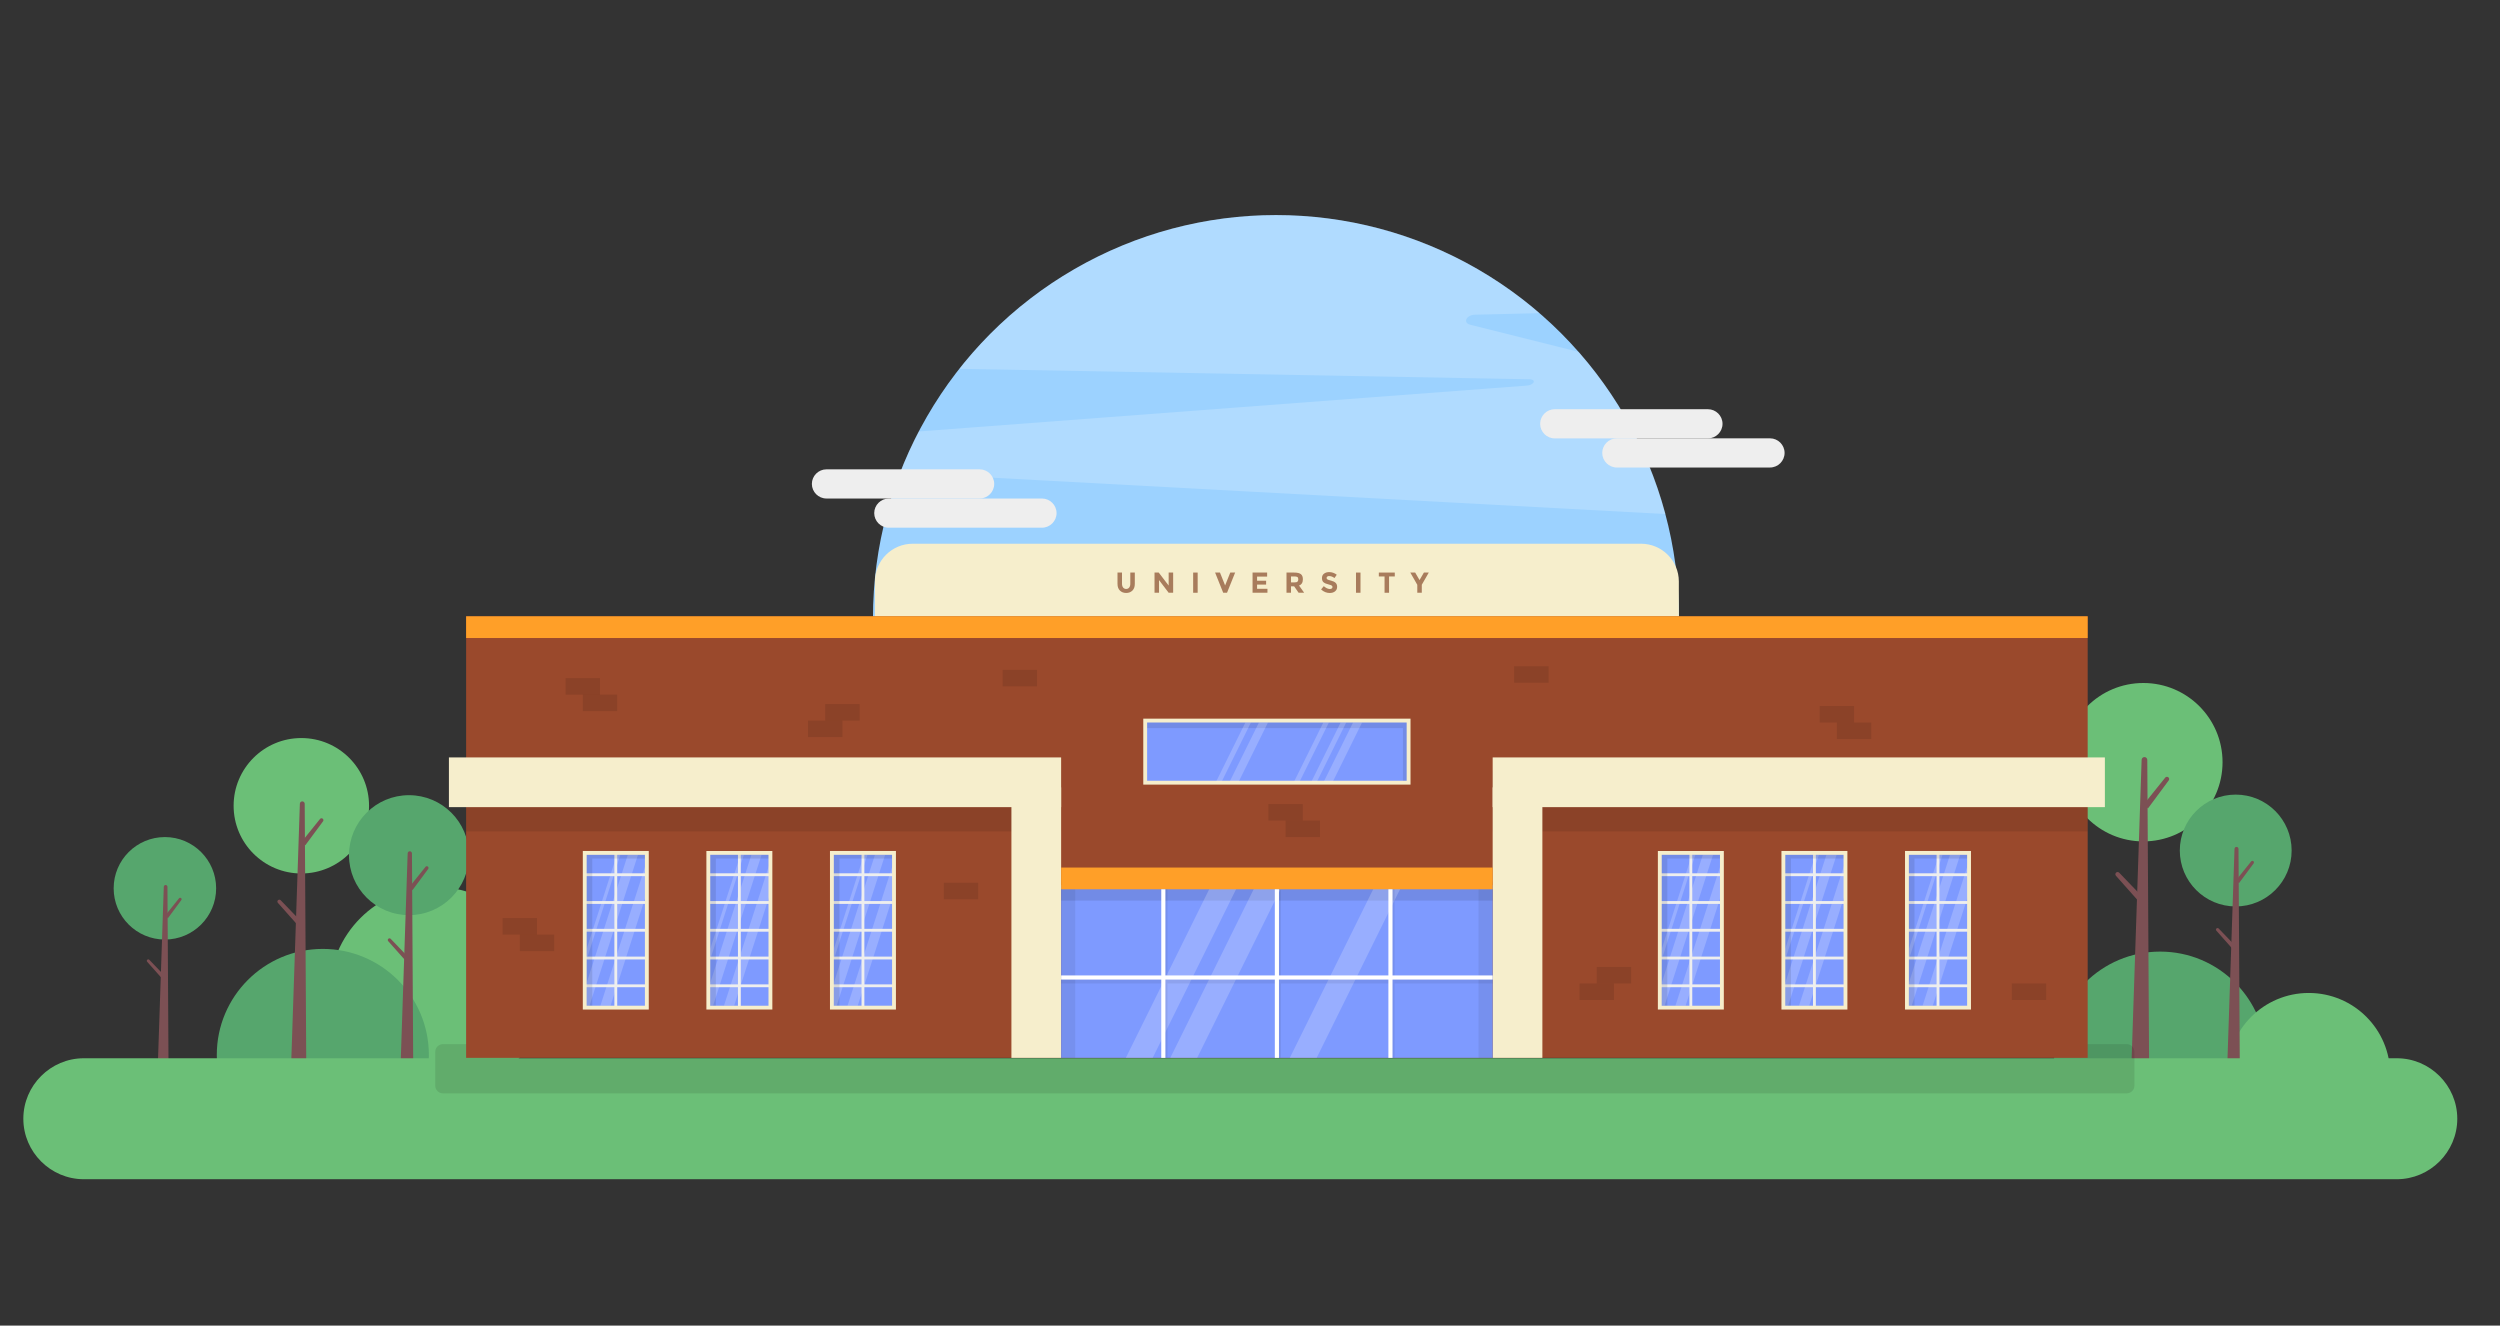 <svg xmlns="http://www.w3.org/2000/svg" xmlns:xlink="http://www.w3.org/1999/xlink" version="1.0" x="0px" y="0px" viewBox="210 120 1290 684" xml:space="preserve">
<rect x="210" y="120" width="1290" height="684" fill="#333333" stroke="none"/>
<g id="background">
	<g>
		<circle fill="#56A66D" cx="1324.63" cy="665.741" r="54.716"/>
		<circle fill="#6BBF77" cx="1401.33" cy="674.38" r="42.01"/>
		<g>
			<g>
				<circle fill="#6BBF77" cx="1315.966" cy="513.295" r="40.868"/>
			</g>
			<g>
				<path fill="#7C5054" d="M1309.856,668.296l5.223-156.238c0.026-0.788,0.673-1.413,1.461-1.413l0,0      c0.804,0,1.456,0.649,1.461,1.453l0.932,156.138L1309.856,668.296z"/>
			</g>
			<g>
				<path fill="#7C5054" d="M1315.966,583.267l-12.454-12.95c-0.44-0.458-1.168-0.474-1.628-0.036      c-0.452,0.429-0.482,1.139-0.068,1.605l11.962,13.461L1315.966,583.267z"/>
			</g>
			<g>
				<path fill="#7C5054" d="M1318.381,537.115l10.691-14.439c0.378-0.51,0.273-1.231-0.235-1.612      c-0.498-0.374-1.203-0.285-1.593,0.201l-11.278,14.039L1318.381,537.115z"/>
			</g>
		</g>
		<g>
			<g>
				<circle fill="#56A66D" cx="1363.633" cy="558.869" r="28.852"/>
			</g>
			<g>
				<path fill="#7C5054" d="M1359.32,668.296l3.687-110.3c0.018-0.556,0.475-0.997,1.031-0.997l0,0c0.568,0,1.029,0.458,1.032,1.026      l0.658,110.229L1359.32,668.296z"/>
			</g>
			<g>
				<path fill="#7C5054" d="M1363.633,608.268l-8.792-9.142c-0.311-0.323-0.824-0.335-1.149-0.026      c-0.319,0.303-0.34,0.804-0.048,1.133l8.445,9.503L1363.633,608.268z"/>
			</g>
			<g>
				<path fill="#7C5054" d="M1365.338,575.686l7.548-10.194c0.267-0.361,0.193-0.869-0.166-1.138      c-0.352-0.264-0.849-0.201-1.125,0.142l-7.962,9.911L1365.338,575.686z"/>
			</g>
		</g>
		<circle fill="#6BBF77" cx="434.699" cy="632.37" r="54.716"/>
		<circle fill="#56A66D" cx="376.579" cy="664.356" r="54.716"/>
		<g>
			<g>
				<circle fill="#6BBF77" cx="365.488" cy="535.775" r="34.941"/>
			</g>
			<g>
				<path fill="#7C5054" d="M360.265,668.296l4.465-133.579c0.022-0.673,0.575-1.208,1.249-1.208l0,0      c0.687,0,1.245,0.555,1.249,1.242l0.797,133.493L360.265,668.296z"/>
			</g>
			<g>
				<path fill="#7C5054" d="M365.488,595.599l-10.648-11.072c-0.376-0.391-0.998-0.405-1.392-0.031      c-0.386,0.367-0.412,0.974-0.058,1.372l10.227,11.509L365.488,595.599z"/>
			</g>
			<g>
				<path fill="#7C5054" d="M367.553,556.14l9.141-12.345c0.323-0.436,0.234-1.052-0.201-1.378c-0.426-0.32-1.029-0.244-1.362,0.172      l-9.642,12.003L367.553,556.14z"/>
			</g>
		</g>
		<g>
			<g>
				<circle fill="#56A66D" cx="421.027" cy="561.26" r="30.948"/>
			</g>
			<g>
				<path fill="#7C5054" d="M416.401,678.637l3.955-118.313c0.02-0.596,0.509-1.07,1.106-1.07l0,0c0.609,0,1.103,0.492,1.107,1.1      l0.706,118.238L416.401,678.637z"/>
			</g>
			<g>
				<path fill="#7C5054" d="M421.027,614.247l-9.431-9.806c-0.333-0.347-0.884-0.359-1.233-0.028      c-0.342,0.325-0.365,0.863-0.052,1.215l9.058,10.193L421.027,614.247z"/>
			</g>
			<g>
				<path fill="#7C5054" d="M422.856,579.298l8.096-10.934c0.287-0.387,0.207-0.932-0.178-1.221      c-0.377-0.283-0.911-0.215-1.207,0.152l-8.54,10.631L422.856,579.298z"/>
			</g>
		</g>
		<g>
			<g>
				<circle fill="#56A66D" cx="295.088" cy="578.367" r="26.438"/>
			</g>
			<g>
				<path fill="#7C5054" d="M291.136,678.637l3.379-101.07c0.017-0.51,0.435-0.914,0.945-0.914l0,0c0.52,0,0.942,0.42,0.945,0.94      l0.603,101.005L291.136,678.637z"/>
			</g>
			<g>
				<path fill="#7C5054" d="M295.089,623.632l-8.057-8.377c-0.285-0.296-0.755-0.307-1.053-0.024      c-0.292,0.278-0.312,0.737-0.044,1.038l7.738,8.708L295.089,623.632z"/>
			</g>
			<g>
				<path fill="#7C5054" d="M296.651,593.776l6.916-9.341c0.245-0.33,0.177-0.796-0.152-1.043c-0.322-0.242-0.778-0.184-1.031,0.13      l-7.295,9.082L296.651,593.776z"/>
			</g>
		</g>
		<g/>
		<g>
			<path fill="#6BBF77" d="M1446.749,728.477H253.251c-17.164,0-31.208-14.044-31.208-31.208l0,0     c0-17.164,14.044-31.208,31.208-31.208h1193.497c17.165,0,31.208,14.044,31.208,31.208l0,0     C1477.957,714.434,1463.913,728.477,1446.749,728.477z"/>
		</g>
		<g opacity="0.1">
			<path d="M1307.363,684.18H438.589c-2.212,0-4.005-1.793-4.005-4.005v-17.398c0-2.212,1.793-4.005,4.005-4.005h868.774     c2.212,0,4.005,1.793,4.005,4.005v17.398C1311.368,682.387,1309.575,684.18,1307.363,684.18z"/>
		</g>
		
		<g transform="matrix(0.859, 0, 0, 0.859, 122.041, 82.28)">
			<g>
				<circle fill="#9CD2FF" cx="868.879" cy="415.203" r="242.095"/>
			</g>
			<g opacity="0.2">
				<path fill="#FFFFFF" d="M1018.915,275.594l-364.638,27.503c-4.19,8.004-7.943,16.272-11.233,24.771l459.813,24.836      c-9.756-36.61-27.875-69.805-52.188-97.418l-65.093-16.298c-4.607-1.153-2.443-5.906,2.923-6.034l38.72-0.917      c-42.445-36.718-97.785-58.931-158.313-58.931c-26.418,0-51.846,4.235-75.646,12.057c-0.287,0.141-0.623,0.254-1.01,0.335      c-45.301,15.111-84.646,43.244-113.587,79.962l342.676,6.288C1025.813,272.065,1023.529,275.511,1018.915,275.594z"/>
			</g>
		</g>
		<g transform="matrix(0.859, 0, 0, 0.859, 122.041, 82.28)">
			<path fill="#EEEEEE" d="M728.308,360.9h-92.005c-4.821,0-8.765-3.944-8.765-8.765l0,0c0-4.821,3.944-8.765,8.765-8.765h92.005     c4.821,0,8.765,3.944,8.765,8.765l0,0C737.073,356.956,733.129,360.9,728.308,360.9z"/>
		</g>
		<g transform="matrix(0.859, 0, 0, 0.859, 122.041, 82.28)">
			<path fill="#EEEEEE" d="M690.854,343.37h-92.005c-4.821,0-8.765-3.944-8.765-8.765l0,0c0-4.821,3.944-8.765,8.765-8.765h92.005     c4.821,0,8.765,3.944,8.765,8.765l0,0C699.619,339.426,695.675,343.37,690.854,343.37z"/>
		</g>
		<g transform="matrix(0.859, 0, 0, 0.859, 122.041, 82.28)">
			<path fill="#EEEEEE" d="M1165.631,324.742h-92.005c-4.821,0-8.765-3.944-8.765-8.765l0,0c0-4.821,3.944-8.765,8.765-8.765h92.005     c4.821,0,8.765,3.944,8.765,8.765l0,0C1174.396,320.798,1170.451,324.742,1165.631,324.742z"/>
		</g>
		<g>
			<path fill="#EEEEEE" d="M 1091.292 346.214 L 1012.248 346.214 C 1008.105 346.214 1004.717 342.825 1004.717 338.685 L 1004.717 338.685 C 1004.717 334.542 1008.105 331.155 1012.248 331.155 L 1091.292 331.155 C 1095.434 331.155 1098.822 334.542 1098.822 338.685 L 1098.822 338.685 C 1098.822 342.825 1095.434 346.214 1091.292 346.214 Z"/>
		</g>
		<g>
			<path fill="#F6EECC" d="M1056.783,500H680.975c-10.77,0-19.5-8.73-19.5-19.5v-60.44c0-10.77,8.73-19.5,19.5-19.5h375.807     c10.77,0,19.5,8.73,19.5,19.5v60.44C1076.283,491.27,1067.552,500,1056.783,500z"/>
			<rect x="450.52" y="438.004" fill="#9A492C" width="836.718" height="227.851"/>
			<rect x="450.52" y="438.004" fill="#FF9F28" width="836.718" height="11.213"/>
			<rect x="450.52" y="517.58" opacity="0.1" width="307.022" height="31.43"/>
			<rect x="980.217" y="517.58" opacity="0.1" width="307.022" height="31.43"/>
			<rect x="731.893" y="526.281" fill="#F6EECC" width="25.649" height="139.574"/>
			<rect x="980.217" y="510.832" fill="#F6EECC" width="315.9" height="25.649"/>
			<rect x="441.642" y="510.832" fill="#F6EECC" width="315.9" height="25.649"/>
			<rect x="980.217" y="526.281" fill="#F6EECC" width="25.649" height="139.574"/>
			<g>
				<rect x="757.542" y="576.711" fill="#7E9AFF" width="222.675" height="89.144"/>
				<rect x="757.542" y="574.847" opacity="0.1" width="222.675" height="9.855"/>
				<rect x="757.542" y="578.868" opacity="0.07" width="7.281" height="86.986"/>
				<polygon opacity="0.2" fill="#FFFFFF" points="804.776,665.855 790.925,665.855 835.673,575.379 849.524,575.379     "/>
				<polygon opacity="0.2" fill="#FFFFFF" points="827.727,665.855 813.876,665.855 858.624,575.379 872.475,575.379     "/>
				<polygon opacity="0.2" fill="#FFFFFF" points="889.389,665.855 875.538,665.855 920.286,575.379 934.137,575.379     "/>
				<rect x="972.936" y="578.868" opacity="0.07" width="7.281" height="86.986"/>
				<rect x="757.542" y="567.655" fill="#FF9F28" width="222.675" height="11.213"/>
				<g opacity="0.07">
					<g>
						<g>
							<rect x="810.281" y="578.869" width="2.131" height="86.872"/>
						</g>
						<g>
							<rect x="868.879" y="578.869" width="2.131" height="86.872"/>
						</g>
						<g>
							<rect x="927.478" y="578.869" width="2.131" height="86.872"/>
						</g>
					</g>
					<g>
						<rect x="757.542" y="625.351" width="222.675" height="2.131"/>
					</g>
				</g>
				<g>
					<g>
						<g>
							<rect x="809.215" y="578.869" fill="#FFFFFF" width="2.131" height="86.987"/>
						</g>
						<g>
							<rect x="867.814" y="578.869" fill="#FFFFFF" width="2.131" height="86.987"/>
						</g>
						<g>
							<rect x="926.412" y="578.869" fill="#FFFFFF" width="2.131" height="86.987"/>
						</g>
					</g>
					<g>
						<rect x="757.542" y="623.324" fill="#FFFFFF" width="222.675" height="2.131"/>
					</g>
				</g>
			</g>
			<g>
				<g>
					<g>
						<g>
							<rect x="511.728" y="560.094" fill="#7E9AFF" width="32.045" height="79.843"/>
						</g>
						<g>
							<g opacity="0.2">
								<polygon fill="#FFFFFF" points="533.947,561.088 512.721,627.165 512.721,638.943 514.189,638.943 539.198,561.088                   "/>
							</g>
							<g opacity="0.2">
								<polygon fill="#FFFFFF" points="512.721,615.105 530.073,561.088 528.316,561.088 512.721,609.637         "/>
							</g>
							<g opacity="0.2">
								<polygon fill="#FFFFFF" points="543.375,565.563 519.805,638.943 525.056,638.943 543.375,581.91         "/>
							</g>
						</g>
						<g>
							<g>
								<rect x="511.728" y="570.625" fill="#EEEEEE" width="32.045" height="1.466"/>
							</g>
							<g>
								<rect x="511.728" y="584.953" fill="#EEEEEE" width="32.045" height="1.466"/>
							</g>
							<g>
								<rect x="511.728" y="599.283" fill="#EEEEEE" width="32.045" height="1.466"/>
							</g>
							<g>
								<rect x="511.728" y="613.61" fill="#EEEEEE" width="32.045" height="1.466"/>
							</g>
							<g>
								<rect x="511.728" y="627.94" fill="#EEEEEE" width="32.045" height="1.466"/>
							</g>
						</g>
						<g>
							<rect x="527.018" y="560.094" fill="#EEEEEE" width="1.466" height="79.843"/>
						</g>
						<g opacity="0.1">
							<polygon points="543.11,563.023 515.613,563.023 515.613,639.553 511.879,639.553 511.879,560.621 543.11,560.621        "/>
						</g>
						<g>
							<g>
								<path fill="#F6EECC" d="M544.767,640.931h-34.033V559.1h34.033L544.767,640.931L544.767,640.931z M512.721,638.943h30.057          v-77.855h-30.057V638.943z"/>
							</g>
						</g>
					</g>
					<g>
						<g>
							<rect x="575.493" y="560.094" fill="#7E9AFF" width="32.045" height="79.843"/>
						</g>
						<g>
							<g opacity="0.2">
								<polygon fill="#FFFFFF" points="597.712,561.088 576.487,627.165 576.487,638.943 577.955,638.943 602.963,561.088                   "/>
							</g>
							<g opacity="0.2">
								<polygon fill="#FFFFFF" points="576.487,615.105 593.838,561.088 592.082,561.088 576.487,609.637         "/>
							</g>
							<g opacity="0.2">
								<polygon fill="#FFFFFF" points="607.141,565.563 583.57,638.943 588.821,638.943 607.141,581.91         "/>
							</g>
						</g>
						<g>
							<g>
								<rect x="575.493" y="570.625" fill="#EEEEEE" width="32.045" height="1.466"/>
							</g>
							<g>
								<rect x="575.493" y="584.953" fill="#EEEEEE" width="32.045" height="1.466"/>
							</g>
							<g>
								<rect x="575.493" y="599.283" fill="#EEEEEE" width="32.045" height="1.466"/>
							</g>
							<g>
								<rect x="575.493" y="613.61" fill="#EEEEEE" width="32.045" height="1.466"/>
							</g>
							<g>
								<rect x="575.493" y="627.94" fill="#EEEEEE" width="32.045" height="1.466"/>
							</g>
						</g>
						<g>
							<rect x="590.784" y="560.094" fill="#EEEEEE" width="1.466" height="79.843"/>
						</g>
						<g opacity="0.1">
							<polygon points="606.876,563.023 579.378,563.023 579.378,639.553 575.644,639.553 575.644,560.621 606.876,560.621                 "/>
						</g>
						<g>
							<g>
								<path fill="#F6EECC" d="M608.532,640.931h-34.033V559.1h34.033L608.532,640.931L608.532,640.931z M576.487,638.943h30.057          v-77.855h-30.057V638.943z"/>
							</g>
						</g>
					</g>
					<g>
						<g>
							<rect x="639.259" y="560.094" fill="#7E9AFF" width="32.045" height="79.843"/>
						</g>
						<g>
							<g opacity="0.2">
								<polygon fill="#FFFFFF" points="661.477,561.088 640.252,627.165 640.252,638.943 641.72,638.943 666.728,561.088                   "/>
							</g>
							<g opacity="0.2">
								<polygon fill="#FFFFFF" points="640.252,615.105 657.604,561.088 655.847,561.088 640.252,609.637         "/>
							</g>
							<g opacity="0.2">
								<polygon fill="#FFFFFF" points="670.906,565.563 647.335,638.943 652.587,638.943 670.906,581.91         "/>
							</g>
						</g>
						<g>
							<g>
								<rect x="639.259" y="570.625" fill="#EEEEEE" width="32.045" height="1.466"/>
							</g>
							<g>
								<rect x="639.259" y="584.953" fill="#EEEEEE" width="32.045" height="1.466"/>
							</g>
							<g>
								<rect x="639.259" y="599.283" fill="#EEEEEE" width="32.045" height="1.466"/>
							</g>
							<g>
								<rect x="639.259" y="613.61" fill="#EEEEEE" width="32.045" height="1.466"/>
							</g>
							<g>
								<rect x="639.259" y="627.94" fill="#EEEEEE" width="32.045" height="1.466"/>
							</g>
						</g>
						<g>
							<rect x="654.549" y="560.094" fill="#EEEEEE" width="1.466" height="79.843"/>
						</g>
						<g opacity="0.1">
							<polygon points="670.641,563.023 643.143,563.023 643.143,639.553 639.409,639.553 639.409,560.621 670.641,560.621                 "/>
						</g>
						<g>
							<g>
								<path fill="#F6EECC" d="M672.297,640.931h-34.033V559.1h34.033L672.297,640.931L672.297,640.931z M640.252,638.943h30.057          v-77.855h-30.057V638.943z"/>
							</g>
						</g>
					</g>
				</g>
				<g>
					<g>
						<g>
							<rect x="1066.455" y="560.094" fill="#7E9AFF" width="32.045" height="79.843"/>
						</g>
						<g>
							<g opacity="0.2">
								<polygon fill="#FFFFFF" points="1088.673,561.088 1067.448,627.165 1067.448,638.943 1068.916,638.943 1093.925,561.088                   "/>
							</g>
							<g opacity="0.2">
								<polygon fill="#FFFFFF" points="1067.448,615.105 1084.8,561.088 1083.043,561.088 1067.448,609.637         "/>
							</g>
							<g opacity="0.2">
								<polygon fill="#FFFFFF" points="1098.102,565.563 1074.531,638.943 1079.783,638.943 1098.102,581.91         "/>
							</g>
						</g>
						<g>
							<g>
								<rect x="1066.455" y="570.625" fill="#EEEEEE" width="32.045" height="1.466"/>
							</g>
							<g>
								<rect x="1066.455" y="584.953" fill="#EEEEEE" width="32.045" height="1.466"/>
							</g>
							<g>
								<rect x="1066.455" y="599.283" fill="#EEEEEE" width="32.045" height="1.466"/>
							</g>
							<g>
								<rect x="1066.455" y="613.61" fill="#EEEEEE" width="32.045" height="1.466"/>
							</g>
							<g>
								<rect x="1066.455" y="627.94" fill="#EEEEEE" width="32.045" height="1.466"/>
							</g>
						</g>
						<g>
							<rect x="1081.745" y="560.094" fill="#EEEEEE" width="1.466" height="79.843"/>
						</g>
						<g opacity="0.1">
							<polygon points="1097.837,563.023 1070.34,563.023 1070.34,639.553 1066.605,639.553 1066.605,560.621 1097.837,560.621                 "/>
						</g>
						<g>
							<g>
								<path fill="#F6EECC" d="M1099.494,640.931h-34.033V559.1h34.033L1099.494,640.931L1099.494,640.931z M1067.448,638.943          h30.057v-77.855h-30.057V638.943z"/>
							</g>
						</g>
					</g>
					<g>
						<g>
							<rect x="1130.22" y="560.094" fill="#7E9AFF" width="32.045" height="79.843"/>
						</g>
						<g>
							<g opacity="0.2">
								<polygon fill="#FFFFFF" points="1152.439,561.088 1131.214,627.165 1131.214,638.943 1132.682,638.943 1157.69,561.088                   "/>
							</g>
							<g opacity="0.2">
								<polygon fill="#FFFFFF" points="1131.214,615.105 1148.565,561.088 1146.809,561.088 1131.214,609.637         "/>
							</g>
							<g opacity="0.2">
								<polygon fill="#FFFFFF" points="1161.868,565.563 1138.297,638.943 1143.548,638.943 1161.868,581.91         "/>
							</g>
						</g>
						<g>
							<g>
								<rect x="1130.22" y="570.625" fill="#EEEEEE" width="32.045" height="1.466"/>
							</g>
							<g>
								<rect x="1130.22" y="584.953" fill="#EEEEEE" width="32.045" height="1.466"/>
							</g>
							<g>
								<rect x="1130.22" y="599.283" fill="#EEEEEE" width="32.045" height="1.466"/>
							</g>
							<g>
								<rect x="1130.22" y="613.61" fill="#EEEEEE" width="32.045" height="1.466"/>
							</g>
							<g>
								<rect x="1130.22" y="627.94" fill="#EEEEEE" width="32.045" height="1.466"/>
							</g>
						</g>
						<g>
							<rect x="1145.511" y="560.094" fill="#EEEEEE" width="1.466" height="79.843"/>
						</g>
						<g opacity="0.1">
							<polygon points="1161.603,563.023 1134.105,563.023 1134.105,639.553 1130.371,639.553 1130.371,560.621 1161.603,560.621                 "/>
						</g>
						<g>
							<g>
								<path fill="#F6EECC" d="M1163.259,640.931h-34.033V559.1h34.033L1163.259,640.931L1163.259,640.931z M1131.214,638.943          h30.057v-77.855h-30.057V638.943z"/>
							</g>
						</g>
					</g>
					<g>
						<g>
							<rect x="1193.986" y="560.094" fill="#7E9AFF" width="32.045" height="79.843"/>
						</g>
						<g>
							<g opacity="0.2">
								<polygon fill="#FFFFFF" points="1216.204,561.088 1194.979,627.165 1194.979,638.943 1196.447,638.943 1221.455,561.088                   "/>
							</g>
							<g opacity="0.2">
								<polygon fill="#FFFFFF" points="1194.979,615.105 1212.331,561.088 1210.574,561.088 1194.979,609.637         "/>
							</g>
							<g opacity="0.2">
								<polygon fill="#FFFFFF" points="1225.633,565.563 1202.062,638.943 1207.313,638.943 1225.633,581.91         "/>
							</g>
						</g>
						<g>
							<g>
								<rect x="1193.986" y="570.625" fill="#EEEEEE" width="32.045" height="1.466"/>
							</g>
							<g>
								<rect x="1193.986" y="584.953" fill="#EEEEEE" width="32.045" height="1.466"/>
							</g>
							<g>
								<rect x="1193.986" y="599.283" fill="#EEEEEE" width="32.045" height="1.466"/>
							</g>
							<g>
								<rect x="1193.986" y="613.61" fill="#EEEEEE" width="32.045" height="1.466"/>
							</g>
							<g>
								<rect x="1193.986" y="627.94" fill="#EEEEEE" width="32.045" height="1.466"/>
							</g>
						</g>
						<g>
							<rect x="1209.276" y="560.094" fill="#EEEEEE" width="1.466" height="79.843"/>
						</g>
						<g opacity="0.1">
							<polygon points="1225.368,563.023 1197.87,563.023 1197.87,639.553 1194.136,639.553 1194.136,560.621 1225.368,560.621                 "/>
						</g>
						<g>
							<g>
								<path fill="#F6EECC" d="M1227.024,640.931h-34.033V559.1h34.033L1227.024,640.931L1227.024,640.931z M1194.979,638.943          h30.057v-77.855h-30.057V638.943z"/>
							</g>
						</g>
					</g>
				</g>
			</g>
			<g>
				<g>
					<rect x="800.925" y="491.821" fill="#7E9AFF" width="135.909" height="32.045"/>
				</g>
				<g opacity="0.1">
					<polygon points="933.905,523.203 933.905,495.705 801.309,495.705 801.309,491.971 936.307,491.971 936.307,523.203      "/>
				</g>
				<g>
					<g>
						<path fill="#F6EECC" d="M799.931,524.859v-34.033h137.896v34.033L799.931,524.859L799.931,524.859z M801.919,492.814v30.057        H935.84v-30.057H801.919z"/>
					</g>
				</g>
				<polygon opacity="0.2" fill="#FFFFFF" points="840.443,523.203 837.582,523.203 852.612,492.814 855.472,492.814     "/>
				<polygon opacity="0.2" fill="#FFFFFF" points="880.663,523.203 877.802,523.203 892.832,492.814 895.693,492.814     "/>
				<polygon opacity="0.2" fill="#FFFFFF" points="889.608,523.203 886.747,523.203 901.777,492.814 904.638,492.814     "/>
				<polygon opacity="0.2" fill="#FFFFFF" points="849.234,523.203 844.582,523.203 859.612,492.814 864.264,492.814     "/>
				<polygon opacity="0.2" fill="#FFFFFF" points="897.797,523.203 893.145,523.203 908.175,492.814 912.827,492.814     "/>
			</g>
			<g>
				<rect x="501.859" y="469.902" opacity="0.1" width="17.751" height="8.523"/>
				<rect x="510.734" y="478.425" opacity="0.1" width="17.751" height="8.523"/>
			</g>
			<g>
				<rect x="469.349" y="593.729" opacity="0.1" width="17.751" height="8.523"/>
				<rect x="478.225" y="602.253" opacity="0.1" width="17.751" height="8.523"/>
			</g>
			<g>
				<rect x="635.815" y="483.297" opacity="0.1" width="17.751" height="8.523"/>
				<rect x="626.939" y="491.821" opacity="0.1" width="17.751" height="8.523"/>
			</g>
			<g>
				<rect x="1033.93" y="618.958" opacity="0.1" width="17.751" height="8.523"/>
				<rect x="1025.055" y="627.481" opacity="0.1" width="17.751" height="8.523"/>
			</g>
			<g>
				<rect x="727.356" y="465.64" opacity="0.1" width="17.751" height="8.523"/>
			</g>
			<g>
				<rect x="696.991" y="575.513" opacity="0.1" width="17.751" height="8.523"/>
			</g>
			<g>
				<rect x="991.317" y="463.775" opacity="0.1" width="17.751" height="8.523"/>
			</g>
			<g>
				<rect x="1248.085" y="627.481" opacity="0.1" width="17.751" height="8.523"/>
			</g>
			<g>
				<rect x="864.489" y="534.882" opacity="0.1" width="17.751" height="8.523"/>
				<rect x="873.365" y="543.406" opacity="0.1" width="17.751" height="8.523"/>
			</g>
			<g>
				<rect x="1148.953" y="484.291" opacity="0.1" width="17.751" height="8.523"/>
				<rect x="1157.828" y="492.814" opacity="0.1" width="17.751" height="8.523"/>
			</g>
			<g opacity="0.7">
				<path fill="#884C2C" d="M789.538,423.175c0.387,0.481,0.909,0.722,1.565,0.722c0.658,0,1.176-0.241,1.559-0.722      c0.383-0.483,0.574-1.142,0.574-1.977v-5.756h2.326v5.831c0,1.511-0.418,2.672-1.253,3.481      c-0.834,0.812-1.904,1.215-3.207,1.215s-2.372-0.408-3.213-1.221c-0.841-0.816-1.259-1.975-1.259-3.475v-5.831h2.324v5.756      C788.955,422.032,789.151,422.692,789.538,423.175z"/>
				<path fill="#884C2C" d="M813.023,415.442h2.326v10.423h-2.326l-4.965-6.532v6.532h-2.326v-10.423h2.177l5.115,6.711V415.442z"/>
				<path fill="#884C2C" d="M825.667,415.442h2.326v10.423h-2.326V415.442z"/>
				<path fill="#884C2C" d="M842.16,422.078l2.655-6.636h2.52l-4.191,10.423h-1.969l-4.189-10.423h2.52L842.16,422.078z"/>
				<path fill="#884C2C" d="M863.841,415.442v2.072h-5.19v2.148h4.667v1.983h-4.667v2.162h5.354v2.058h-7.681v-10.423H863.841z"/>
				<path fill="#884C2C" d="M882.287,418.903c0,1.669-0.66,2.749-1.983,3.236l2.641,3.727h-2.863l-2.312-3.325h-1.611v3.325h-2.326      v-10.423h3.952c1.621,0,2.776,0.275,3.467,0.82C881.941,416.809,882.287,417.689,882.287,418.903z M879.484,420.139      c0.289-0.258,0.433-0.668,0.433-1.23c0-0.562-0.15-0.947-0.448-1.155c-0.297-0.21-0.82-0.314-1.565-0.314h-1.746v3.088h1.7      C878.653,420.528,879.194,420.399,879.484,420.139z"/>
				<path fill="#884C2C" d="M894.864,417.523c-0.225,0.183-0.335,0.427-0.335,0.73s0.135,0.543,0.41,0.722      c0.273,0.179,0.903,0.391,1.894,0.635c0.988,0.244,1.756,0.61,2.303,1.097c0.547,0.487,0.82,1.196,0.82,2.131      s-0.35,1.694-1.051,2.274c-0.701,0.583-1.623,0.872-2.765,0.872c-1.652,0-3.138-0.61-4.459-1.833l1.386-1.7      c1.124,0.984,2.162,1.475,3.117,1.475c0.427,0,0.764-0.091,1.007-0.275c0.244-0.183,0.364-0.433,0.364-0.745      c0-0.314-0.129-0.562-0.387-0.747c-0.258-0.183-0.77-0.37-1.536-0.558c-1.213-0.289-2.1-0.664-2.661-1.126      c-0.562-0.464-0.843-1.188-0.843-2.179c0-0.988,0.356-1.752,1.065-2.289c0.711-0.537,1.598-0.805,2.661-0.805      c0.697,0,1.392,0.121,2.089,0.358c0.695,0.24,1.3,0.579,1.819,1.016l-1.178,1.7c-0.905-0.687-1.839-1.03-2.803-1.03      C895.392,417.246,895.086,417.338,894.864,417.523z"/>
				<path fill="#884C2C" d="M909.692,415.442h2.326v10.423h-2.326V415.442z"/>
				<path fill="#884C2C" d="M926.752,417.454v8.411h-2.326v-8.411h-2.951v-2.012h8.23v2.012H926.752z"/>
				<path fill="#884C2C" d="M943.645,425.865h-2.326v-4.116l-3.608-6.307h2.52l2.251,3.877l2.252-3.877h2.52l-3.608,6.307V425.865z"/>
			</g>
		</g>
	</g>
	
</g>

</svg>